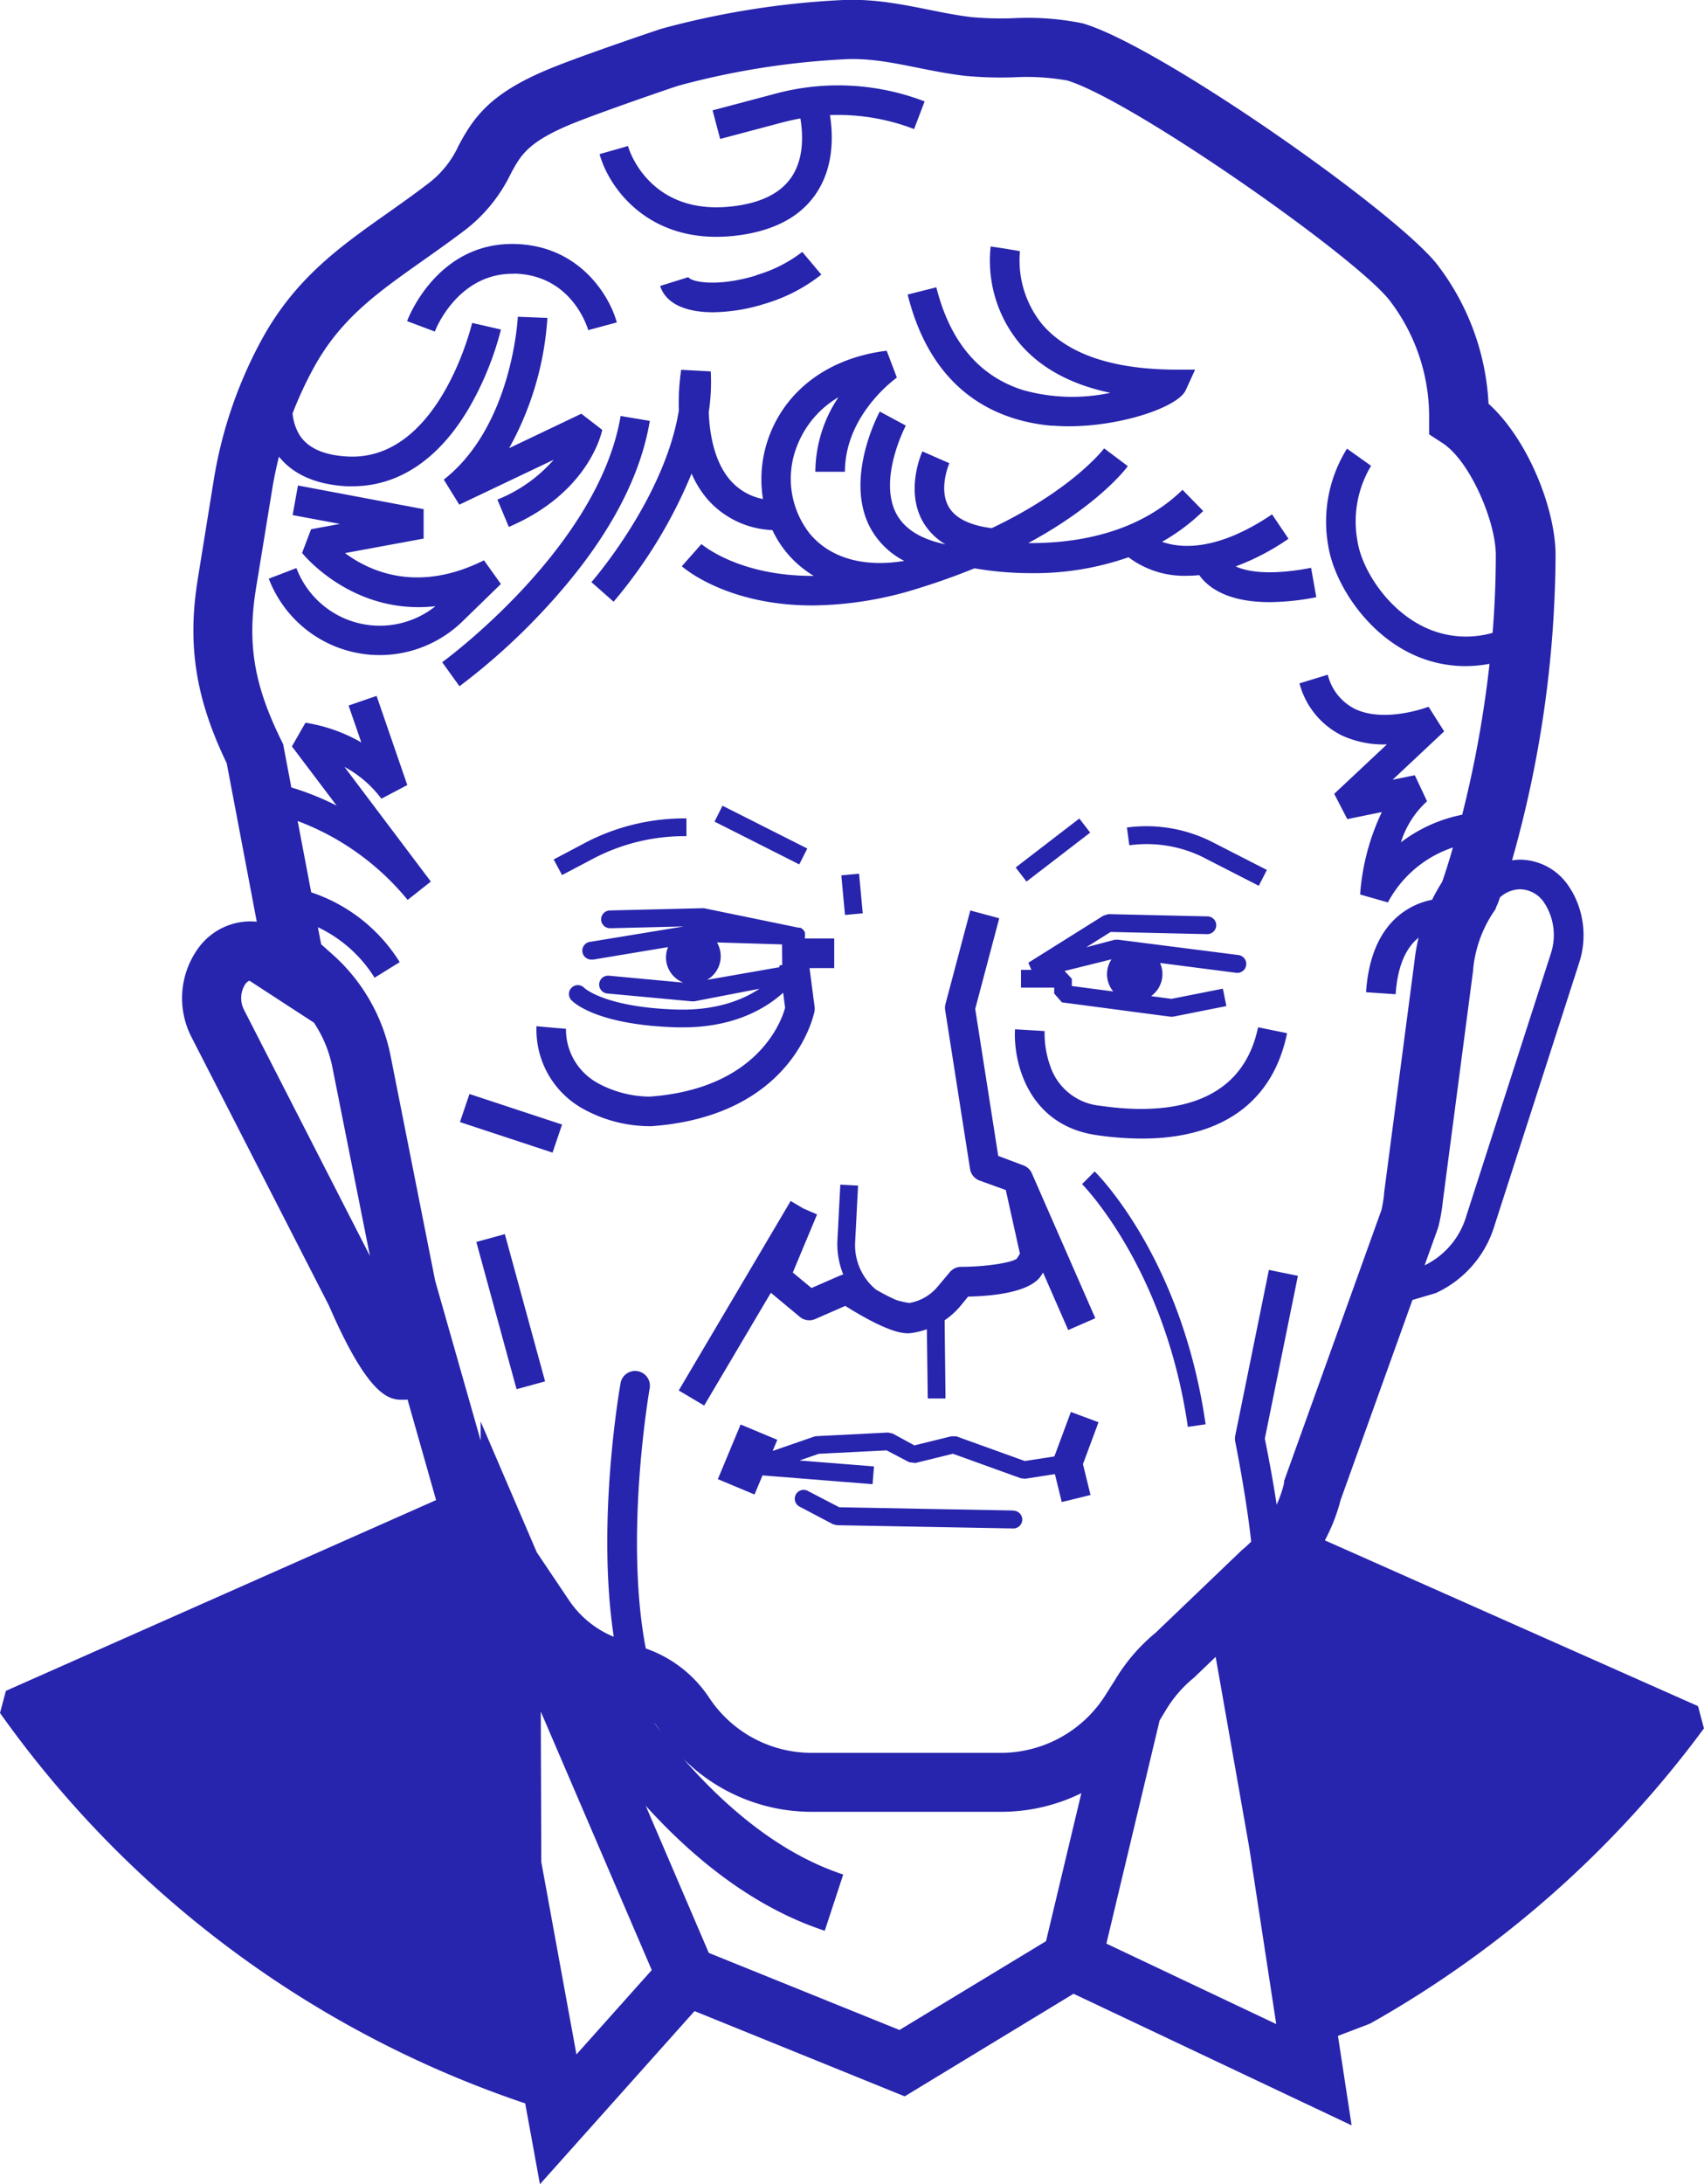 <svg xmlns="http://www.w3.org/2000/svg" viewBox="0 0 288.01 368.91"><title>явлинский</title><g id="Layer_2" data-name="Layer 2"><g id="Layer_1-2" data-name="Layer 1"><path d="M171.34,255.13l-29.49-.55-5.39-2.8a1.5,1.5,0,0,0-1.38,2.66l5.7,3,.66.17,29.84.55h0a1.5,1.5,0,0,0,0-3ZM181,238.48,178.21,246l-5,.77-11.57-4.17-.87,0-6.22,1.53-3.67-2-.78-.17-12.1.61-.41.08-7,2.42.79-1.88-6.2-2.59-3.85,9.23,6.2,2.59,1.35-3.22,18.6,1.48.24-3-12.59-1,3.26-1.13,11.47-.58,3.81,2,1.06.13,6.33-1.56,11.5,4.15.74.07,5-.78,1.16,4.72,4.86-1.19-1.28-5.22,2.63-7.07Zm-43.33-67.7a2.51,2.51,0,0,0,0-.79l-.84-6.48H141v-5H136a1.47,1.47,0,0,0,.05-.17h0s0-.07,0-.11,0-.1,0-.15,0,0,0,0a1.46,1.46,0,0,0,0-.17s0-.08,0-.13a1.45,1.45,0,0,0,0-.16s0-.08,0-.12a1.54,1.54,0,0,0-.07-.14l-.06-.11-.11-.14-.07-.09-.14-.12-.08-.07-.15-.08-.11-.06-.14,0-.14,0h0l-16-3.29-.34,0-15.57.38a1.5,1.5,0,0,0,.07,3l12.44-.3-15.77,2.59a1.5,1.5,0,0,0,.24,3l.25,0,12.61-2.1a4.57,4.57,0,0,0,2.59,6l-12.58-1.17a1.5,1.5,0,1,0-.28,3l14.3,1.33.4,0L128.37,167c-2.72,1.82-7.17,3.68-13.81,3.52-12.19-.34-15.73-3.58-15.83-3.68a1.5,1.5,0,0,0-2.18,2.06c.4.43,4.32,4.24,17.93,4.62h1c8.95,0,14.27-3.47,16.89-5.85l.33,2.55c-.58,2.13-4.55,13.65-22.83,15a18.55,18.55,0,0,1-8.85-2.29,10.32,10.32,0,0,1-5.36-9.16l-2.49-.21-2.49-.23a15.26,15.26,0,0,0,7.76,13.89,23.51,23.51,0,0,0,11.38,3h.26C134,188.49,137.53,171.5,137.67,170.78ZM132.21,163l-.47.06,0,.3-12.23,2.14a4.6,4.6,0,0,0,1.67-6.32l11,.33Zm3,59.44a2.49,2.49,0,0,0,2.58.35l5.08-2.22c3.19,2,7.83,4.62,10.49,4.62l.39,0a13.09,13.09,0,0,0,2.91-.68l.15,11.7,3,0L159.66,223a13.09,13.09,0,0,0,2.76-2.52l1.21-1.48c4.27-.09,10.52-.73,12.35-3.56l.32-.5,4.25,9.71,4.58-2-10.72-24.46h0a2.49,2.49,0,0,0-1.4-1.34l-4.29-1.61-3.89-24.83,4.06-15.31L164,153.78l-4.2,15.82a2.5,2.5,0,0,0-.05,1l4.2,26.79a2.5,2.5,0,0,0,1.59,2L170,201l2.39,10.76-.53.83c-.95.72-5.37,1.38-9.4,1.38a2.5,2.5,0,0,0-1.93.91l-2,2.38a8,8,0,0,1-4.84,2.82v0a14.94,14.94,0,0,1-2.25-.52c-.94-.42-2.12-1-3.38-1.74a9.73,9.73,0,0,1-3.53-7.93l.5-9.64-3-.16-.5,9.59a13.89,13.89,0,0,0,1,5.6,2.47,2.47,0,0,0-.46.13l-4.91,2.14L134,214.93l4.1-9.81-2.31-1-2.15-1.27-18.92,32,4.3,2.55,11.27-19.05Zm51.28-67.78-12.68,7.95.52,1.2h-1.76v3h5.61v1l1.3,1.49,18.31,2.42.49,0,9-1.79-.59-2.94L198,168.71l-3.45-.46a4.57,4.57,0,0,0,1.52-5.6l12.87,1.66a1.5,1.5,0,1,0,.38-3L189,158.72l-.56,0L183.59,160l4.13-2.59,16.32.37a1.53,1.53,0,0,0,1.53-1.47,1.5,1.5,0,0,0-1.47-1.53l-16.77-.38Zm1.38,7.37a4.56,4.56,0,0,0,.29,5.43l-7-.92v-1.22L179.94,164ZM80.51,209.77l6.8,24.87,4.82-1.32-6.8-24.87ZM92.12,102.83c10-10.78,16-21.46,17.71-31.74l-4.93-.83c-3.76,22.31-29.89,41.4-30.16,41.59l2.92,4.06A108.5,108.5,0,0,0,92.12,102.83ZM186,186.77a9.88,9.88,0,0,1-8.44-6.57,16.43,16.43,0,0,1-1-6.05l-5-.3c-.32,5.44,2.14,16.18,13.76,17.87a53.73,53.73,0,0,0,7.67.59c13.55,0,22.16-6.16,24.55-17.8l-4.9-1C209.77,187.24,196.57,188.31,186,186.77ZM221.6,95.91c-6.94,1.33-10.73.67-12.75-.24A40.36,40.36,0,0,0,217.78,91L215,86.88c-9.31,6.28-15.45,5.75-18.59,4.63a33.58,33.58,0,0,0,6.95-5.2l-3.49-3.58c-7.76,7.57-18.46,9.06-26.08,9,11.86-6.4,16.56-12.6,16.83-13l-4-3c-.06.09-5.26,6.94-19,13.48-3.69-.47-6.14-1.67-7.26-3.59-1.78-3.06.08-7.34.1-7.38l-2.28-1-2.28-1c-.12.27-2.94,6.61.11,11.92a10.61,10.61,0,0,0,3.79,3.78c-4.21-.87-7-2.64-8.36-5.28-3-5.91,1.62-14.69,1.66-14.78l-2.2-1.18-2.2-1.19c-.24.45-5.91,11.14-1.73,19.4a13.56,13.56,0,0,0,5.87,5.83c-6.86,1.13-12.48-.47-15.93-4.55a15,15,0,0,1-2.14-15,16.37,16.37,0,0,1,6.95-8.1,22.86,22.86,0,0,0-3.91,12.59h5c0-9.71,8.69-15.84,8.78-15.9l-1.72-4.54c-9.49,1.16-16.69,6.31-19.75,14.13a20.83,20.83,0,0,0-1.16,10.92,9.82,9.82,0,0,1-5.6-3.26c-2.63-3.1-3.42-7.67-3.57-11.4a34,34,0,0,0,.34-6.9l-5-.27a38.54,38.54,0,0,0-.39,6.86c-2.4,14.81-14.64,28.87-14.78,29l3.75,3.31a81.25,81.25,0,0,0,13.18-21.64,17.24,17.24,0,0,0,2.6,4.23,15.34,15.34,0,0,0,11.06,5.31,17.75,17.75,0,0,0,7,7.74c-12.44.07-18.61-5.08-19-5.37l-3.31,3.74c.41.36,7.71,6.62,22.07,6.62a60.94,60.94,0,0,0,17.94-2.9c3.44-1.06,6.58-2.2,9.45-3.37a57,57,0,0,0,9.69.82,48.3,48.3,0,0,0,16.35-2.69,15.63,15.63,0,0,0,9.86,3.13,21,21,0,0,0,2.1-.11c1.32,1.88,4.5,4.56,11.87,4.56a42.16,42.16,0,0,0,7.91-.83ZM77.74,189.52l15.65,5.16L95,189.94l-15.65-5.16Zm50.08-143c-6.54,2-11,1.12-11.47.29l-4.77,1.49c1,3.13,4.56,4.44,8.93,4.44a30.25,30.25,0,0,0,8.81-1.45,28.18,28.18,0,0,0,9.5-4.91l-3.22-3.83A23.45,23.45,0,0,1,127.81,46.48ZM84.66,98.64l-2.86-4c-11.15,5.57-19.25,1.92-23.49-1.22l13.29-2.45V86l-21.24-4L49.46,87l8,1.49-4.88.9-1.52,4c.1.13,8.47,10.57,22.54,9A15.07,15.07,0,0,1,50.1,95.95l-4.67,1.79A20.06,20.06,0,0,0,78.12,105Zm2.45-52.42c9.62.34,12.21,9.17,12.31,9.54l4.83-1.3C103.05,50,98,41.59,87.28,41.22,74,40.73,69,53.69,68.81,54.24L73.5,56c0-.1,3.73-9.76,13.12-9.76Zm6.48,31.43a25,25,0,0,1-9.52,6.73L86,89C99.59,83.21,101.71,73,101.79,72.61l-3.53-2.73L86.05,75.7a52.16,52.16,0,0,0,6.47-22l-5-.2c0,.18-.9,18.42-12.51,27.51l2.62,4.23ZM121.09,40a29.5,29.5,0,0,0,4.91-.43c5.77-1,9.92-3.49,12.33-7.5,2.65-4.4,2.45-9.47,1.95-12.63A35.85,35.85,0,0,1,154.5,21.8l1.78-4.67a40.79,40.79,0,0,0-25.17-1.32l-10.67,2.83,1.28,4.83,10.67-2.83c1-.25,1.93-.46,2.89-.64.4,2.36.67,6.34-1.25,9.52-1.62,2.69-4.61,4.42-8.88,5.14-15.19,2.55-18.9-9.46-19-10l-2.4.69-2.41.68C102.77,31.26,108.7,40,121.09,40Zm56.71,31.88c.94.08,1.89.12,2.85.12,8.86,0,18.48-3.23,19.77-6.12L202,62.43l-3.8,0c-10.35-.12-17.73-2.67-22-7.59a17.13,17.13,0,0,1-3.81-12.42L169.91,42l-2.47-.37A21.93,21.93,0,0,0,172.34,58c3.53,4.16,8.67,6.95,15.33,8.35A30.85,30.85,0,0,1,173,65.91c-7.46-2.31-12.42-8.16-14.74-17.38l-4.85,1.22C157.64,66.68,169,71.14,177.79,71.91ZM182.89,200c.14.14,14,14.15,17.88,41l3-.43c-4-27.91-18.15-42.12-18.75-42.71ZM145.2,147.57l-3,.28.62,6.69,3-.28Zm58.35-2.67,9.21,4.71,1.37-2.67-9.21-4.71a24.59,24.59,0,0,0-14.45-2.46l.41,3A21.55,21.55,0,0,1,203.55,144.89Zm-102.91-.07a33.24,33.24,0,0,1,15.38-3.6v-3a36.26,36.26,0,0,0-16.77,3.94l-5.67,3L95,147.8Zm35.81-1.51-14.33-7.23-1.35,2.68L135.09,146Zm35.22,3.2,1.83,2.38,10.76-8.27-1.83-2.38ZM287,288.17l-63.07-28a30.74,30.74,0,0,0,2.66-6.82l12.14-33.78,3.73-1.1.29-.1a18.4,18.4,0,0,0,9.88-11.46l14.3-44.36a15,15,0,0,0-1.14-11.83c-.17-.29-.34-.58-.52-.84A10,10,0,0,0,257,145.2h0a9.59,9.59,0,0,0-1.44.12,191.32,191.32,0,0,0,7.36-51.56c0-7.86-4.72-19.63-11.33-25.57a42,42,0,0,0-8.66-23.49C236,35.8,196.18,7.87,183.17,4l-.24-.07a46.45,46.45,0,0,0-11.75-.85,56.7,56.7,0,0,1-6.79-.17c-2.49-.28-4.9-.76-7.45-1.28C152.42.73,147.73-.21,142.54,0a142.45,142.45,0,0,0-30.61,4.82l-.28.08c-.54.18-13.23,4.44-18.77,6.72-10,4.12-12.8,8.15-15.38,13a16.76,16.76,0,0,1-5.35,6.55C69.89,32.9,67.66,34.47,65.5,36,57.36,41.74,49.67,47.17,44,57.8a74.17,74.17,0,0,0-7.87,23.27l-2.7,16.72c-1.8,11.13-.38,20.19,4.89,31.12l5.08,26.77a10.88,10.88,0,0,0-10,4.63,14.38,14.38,0,0,0-1.09,14.75L55.59,220.5c6.47,14.89,9.94,15.92,12.26,15.92h.56c.15,0,.31,0,.47-.05l4.83,17L1,285.59l-1,3.73a178.66,178.66,0,0,0,88.77,65.95l2.49,13.65,26.13-29.24,35.52,14.4,28.54-17.33,47,22.23-2.31-15.11,5.23-2,.35-.16A179.5,179.5,0,0,0,288,291.93ZM253.52,151.58a5.17,5.17,0,0,1,3.41-1.38h0a5,5,0,0,1,4.16,2.42q.17.25.32.53a10,10,0,0,1,.74,7.83l-14.3,44.36a13.47,13.47,0,0,1-7,8.35l-.06,0,2.2-6.11.15-.49a31,31,0,0,0,.74-4.3l5.12-39,0-.16a20.86,20.86,0,0,1,3.42-9.55l.33-.49.2-.55C253.07,152.87,253.25,152.38,253.52,151.58ZM41.21,170.5a4.35,4.35,0,0,1,.25-4.28,1.61,1.61,0,0,1,.7-.58l10.9,7.09a20.89,20.89,0,0,1,3.11,7.48l6.36,31.93ZM97.43,347l-5.94-32.5-.09-25.42,18.76,43.67Zm79.37-19.13-24.77,15L119.8,329.85,109.14,305c7.81,8.62,18,17.09,30.26,21.11l3.12-9.5c-10.8-3.55-20-11.52-27-19.53a30.7,30.7,0,0,0,21.69,8.94h32.07a30.73,30.73,0,0,0,13.49-3.15Zm-66.3-36.94a11,11,0,0,1,1,1.3l.15.22ZM187,328.28l9-37.7,1.13-1.86a20.75,20.75,0,0,1,4.67-5.35l3.67-3.52,5.68,32.23,4.56,29.79Zm30-77.63a20.62,20.62,0,0,1-1.22,3.5c-.45-3-1.09-6.66-2-11.16l5.59-27.5-4.9-1-5.69,28a2.49,2.49,0,0,0,0,1c1.16,5.86,2.24,12.55,2.69,16.9a20.47,20.47,0,0,1-1.58,1.44l-14.54,13.92a30.72,30.72,0,0,0-6.75,7.78L187,286.06a20.92,20.92,0,0,1-17.77,10H137.2a20.74,20.74,0,0,1-17.35-9.33,21.19,21.19,0,0,0-10.48-8.22l-.22-.08c-3.68-19.09.62-43.74.67-44a2.5,2.5,0,0,0-4.92-.88c-.19,1.07-4.11,23.53-1.16,42.91a16.84,16.84,0,0,1-7.58-6.19l-5.43-8.07-9.49-22.1v3.22l-7.69-27L66,178.25a31,31,0,0,0-9.48-16.76l-2.24-2-.55-2.88a22.7,22.7,0,0,1,9.58,8.53l4.25-2.63A28,28,0,0,0,52.6,150.72l-2.29-12.05A44,44,0,0,1,68.9,152l3.92-3.1L58.22,129.53a19.09,19.09,0,0,1,6.24,5.37l4.38-2.3-5.19-15.06-4.73,1.63,2.15,6.23a27.39,27.39,0,0,0-9.44-3.33l-2.29,4,7.56,10A47.48,47.48,0,0,0,49.24,133l-1.38-7.3-.3-.61c-4.64-9.41-5.8-16.38-4.29-25.72L46,82.66c.3-1.86.69-3.71,1.15-5.53,2.41,3,6.24,4.71,11.42,5l1,0c7.8,0,14.59-4.54,19.68-13.18a52.19,52.19,0,0,0,5.42-13.29l-4.87-1.12c-.05.23-5.56,23.33-21,22.57-4-.2-6.74-1.41-8.15-3.6a8.5,8.5,0,0,1-1.2-3.69,64.39,64.39,0,0,1,3.35-7.29C57.36,54,63.5,49.65,71.27,44.16c2.23-1.57,4.53-3.2,6.93-5a26.54,26.54,0,0,0,8.12-9.8C88,26.24,89.18,24,96.68,20.91c4.94-2,16.61-6,18-6.44A132.47,132.47,0,0,1,143,10c4-.18,7.86.59,12,1.42,2.64.53,5.37,1.08,8.29,1.41a65.08,65.08,0,0,0,8,.23,39.4,39.4,0,0,1,9.12.54c11.1,3.41,48.82,29.82,54.49,37.18a32.23,32.23,0,0,1,6.65,19.87v2.71l2.27,1.48c4.63,3,9,13.21,9,18.9,0,4.53-.2,8.93-.54,13.15a16.32,16.32,0,0,1-12.13-1.27c-6-3.13-10-9.66-10.71-14.22a18.24,18.24,0,0,1,2.3-12.72l-4.07-2.9a23.26,23.26,0,0,0-3.17,16.42c.95,5.9,5.83,13.93,13.32,17.86a21.2,21.2,0,0,0,9.88,2.45,22.39,22.39,0,0,0,4.06-.39,188.64,188.64,0,0,1-4.62,25.49,25.14,25.14,0,0,0-10.36,4.67,15.56,15.56,0,0,1,4.42-6.94l-2.07-4.4-3.75.76,8.71-8.17-2.63-4.15c-.07,0-7.35,2.83-12.49.34a8.79,8.79,0,0,1-4.55-5.76l-4.78,1.46a13.69,13.69,0,0,0,7.18,8.81,16.89,16.89,0,0,0,7.6,1.5l-8.91,8.35,2.21,4.27,5.84-1.19a38.69,38.69,0,0,0-3.67,13.92l4.69,1.34a19.41,19.41,0,0,1,11-9.28c-.85,2.94-1.53,5-1.84,5.83a30.69,30.69,0,0,0-1.68,3,12.67,12.67,0,0,0-5.27,2.37c-3.5,2.7-5.49,7.15-5.9,13.25l5,.34c.31-4.54,1.62-7.75,3.88-9.55a30.66,30.66,0,0,0-.71,4.11l-5.12,39,0,.16a20.89,20.89,0,0,1-.45,2.73l-16.43,45.7Z" style="fill:#2724ad"/></g></g></svg>